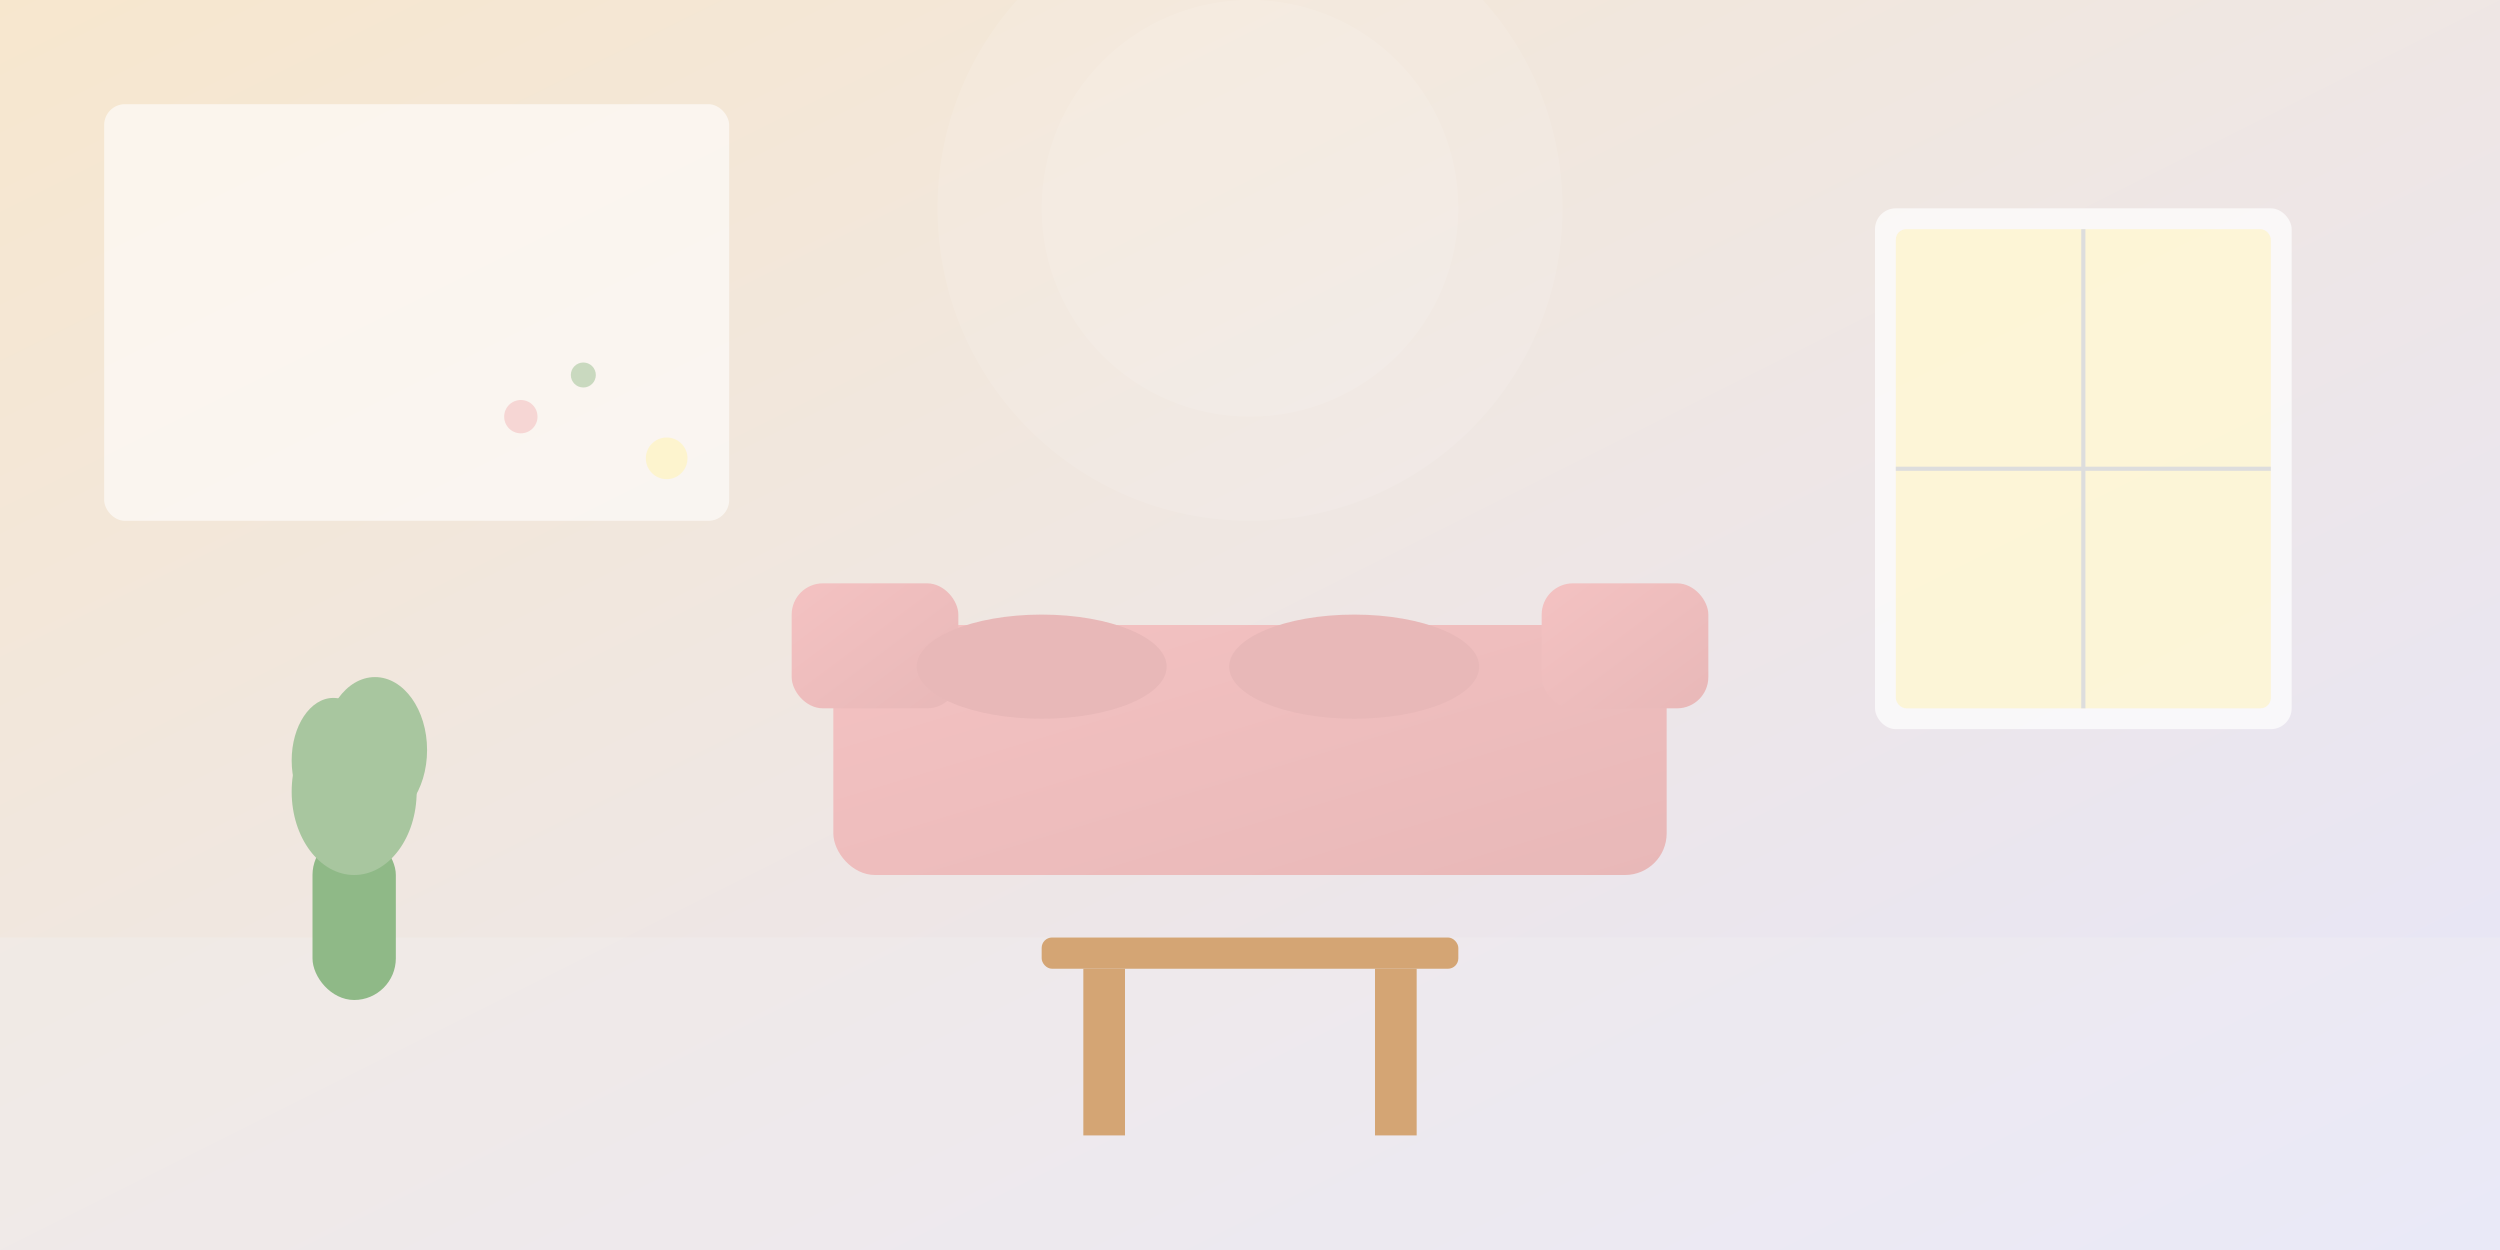 <svg width="1200" height="600" viewBox="0 0 1200 600" xmlns="http://www.w3.org/2000/svg">
  <rect x="0" y="0" width="1200" height="600" fill="#333333" stroke="none"/>
  <defs>
    <linearGradient id="bg1" x1="0%" y1="0%" x2="100%" y2="100%">
      <stop offset="0%" style="stop-color:#f7e7ce;stop-opacity:1" />
      <stop offset="100%" style="stop-color:#e6e6fa;stop-opacity:1" />
    </linearGradient>
    <linearGradient id="couch" x1="0%" y1="0%" x2="100%" y2="100%">
      <stop offset="0%" style="stop-color:#f4c2c2;stop-opacity:1" />
      <stop offset="100%" style="stop-color:#e8b8b8;stop-opacity:1" />
    </linearGradient>
  </defs>
  
  <!-- Background -->
  <rect width="1200" height="600" fill="url(#bg1)"/>
  
  <!-- Floor -->
  <rect x="0" y="450" width="1200" height="150" fill="#f0f0f0" opacity="0.3"/>
  
  <!-- Wall decoration -->
  <rect x="50" y="50" width="300" height="200" fill="white" opacity="0.6" rx="10"/>
  
  <!-- Couch -->
  <rect x="400" y="300" width="400" height="120" fill="url(#couch)" rx="20"/>
  <rect x="380" y="280" width="80" height="60" fill="url(#couch)" rx="15"/>
  <rect x="740" y="280" width="80" height="60" fill="url(#couch)" rx="15"/>
  
  <!-- Cushions -->
  <ellipse cx="500" cy="320" rx="60" ry="25" fill="#e8b8b8"/>
  <ellipse cx="650" cy="320" rx="60" ry="25" fill="#e8b8b8"/>
  
  <!-- Coffee table -->
  <rect x="500" y="450" width="200" height="15" fill="#d4a574" rx="5"/>
  <rect x="520" y="465" width="20" height="80" fill="#d4a574"/>
  <rect x="660" y="465" width="20" height="80" fill="#d4a574"/>
  
  <!-- Plant -->
  <rect x="150" y="400" width="40" height="80" fill="#8fb987" rx="20"/>
  <ellipse cx="170" cy="380" rx="30" ry="40" fill="#a8c69f"/>
  <ellipse cx="180" cy="360" rx="25" ry="35" fill="#a8c69f"/>
  <ellipse cx="160" cy="365" rx="20" ry="30" fill="#a8c69f"/>
  
  <!-- Window -->
  <rect x="900" y="100" width="200" height="250" fill="white" opacity="0.7" rx="10"/>
  <rect x="910" y="110" width="180" height="230" fill="#fff3b7" opacity="0.5" rx="5"/>
  <line x1="1000" y1="110" x2="1000" y2="340" stroke="#ddd" stroke-width="2"/>
  <line x1="910" y1="225" x2="1090" y2="225" stroke="#ddd" stroke-width="2"/>
  
  <!-- Soft lighting effect -->
  <circle cx="600" cy="100" r="150" fill="white" opacity="0.1"/>
  <circle cx="600" cy="100" r="100" fill="white" opacity="0.1"/>
  
  <!-- Decorative elements -->
  <circle cx="250" cy="200" r="8" fill="#f4c2c2" opacity="0.6"/>
  <circle cx="280" cy="180" r="6" fill="#a8c69f" opacity="0.6"/>
  <circle cx="320" cy="220" r="10" fill="#fff3b7" opacity="0.6"/>
</svg>
